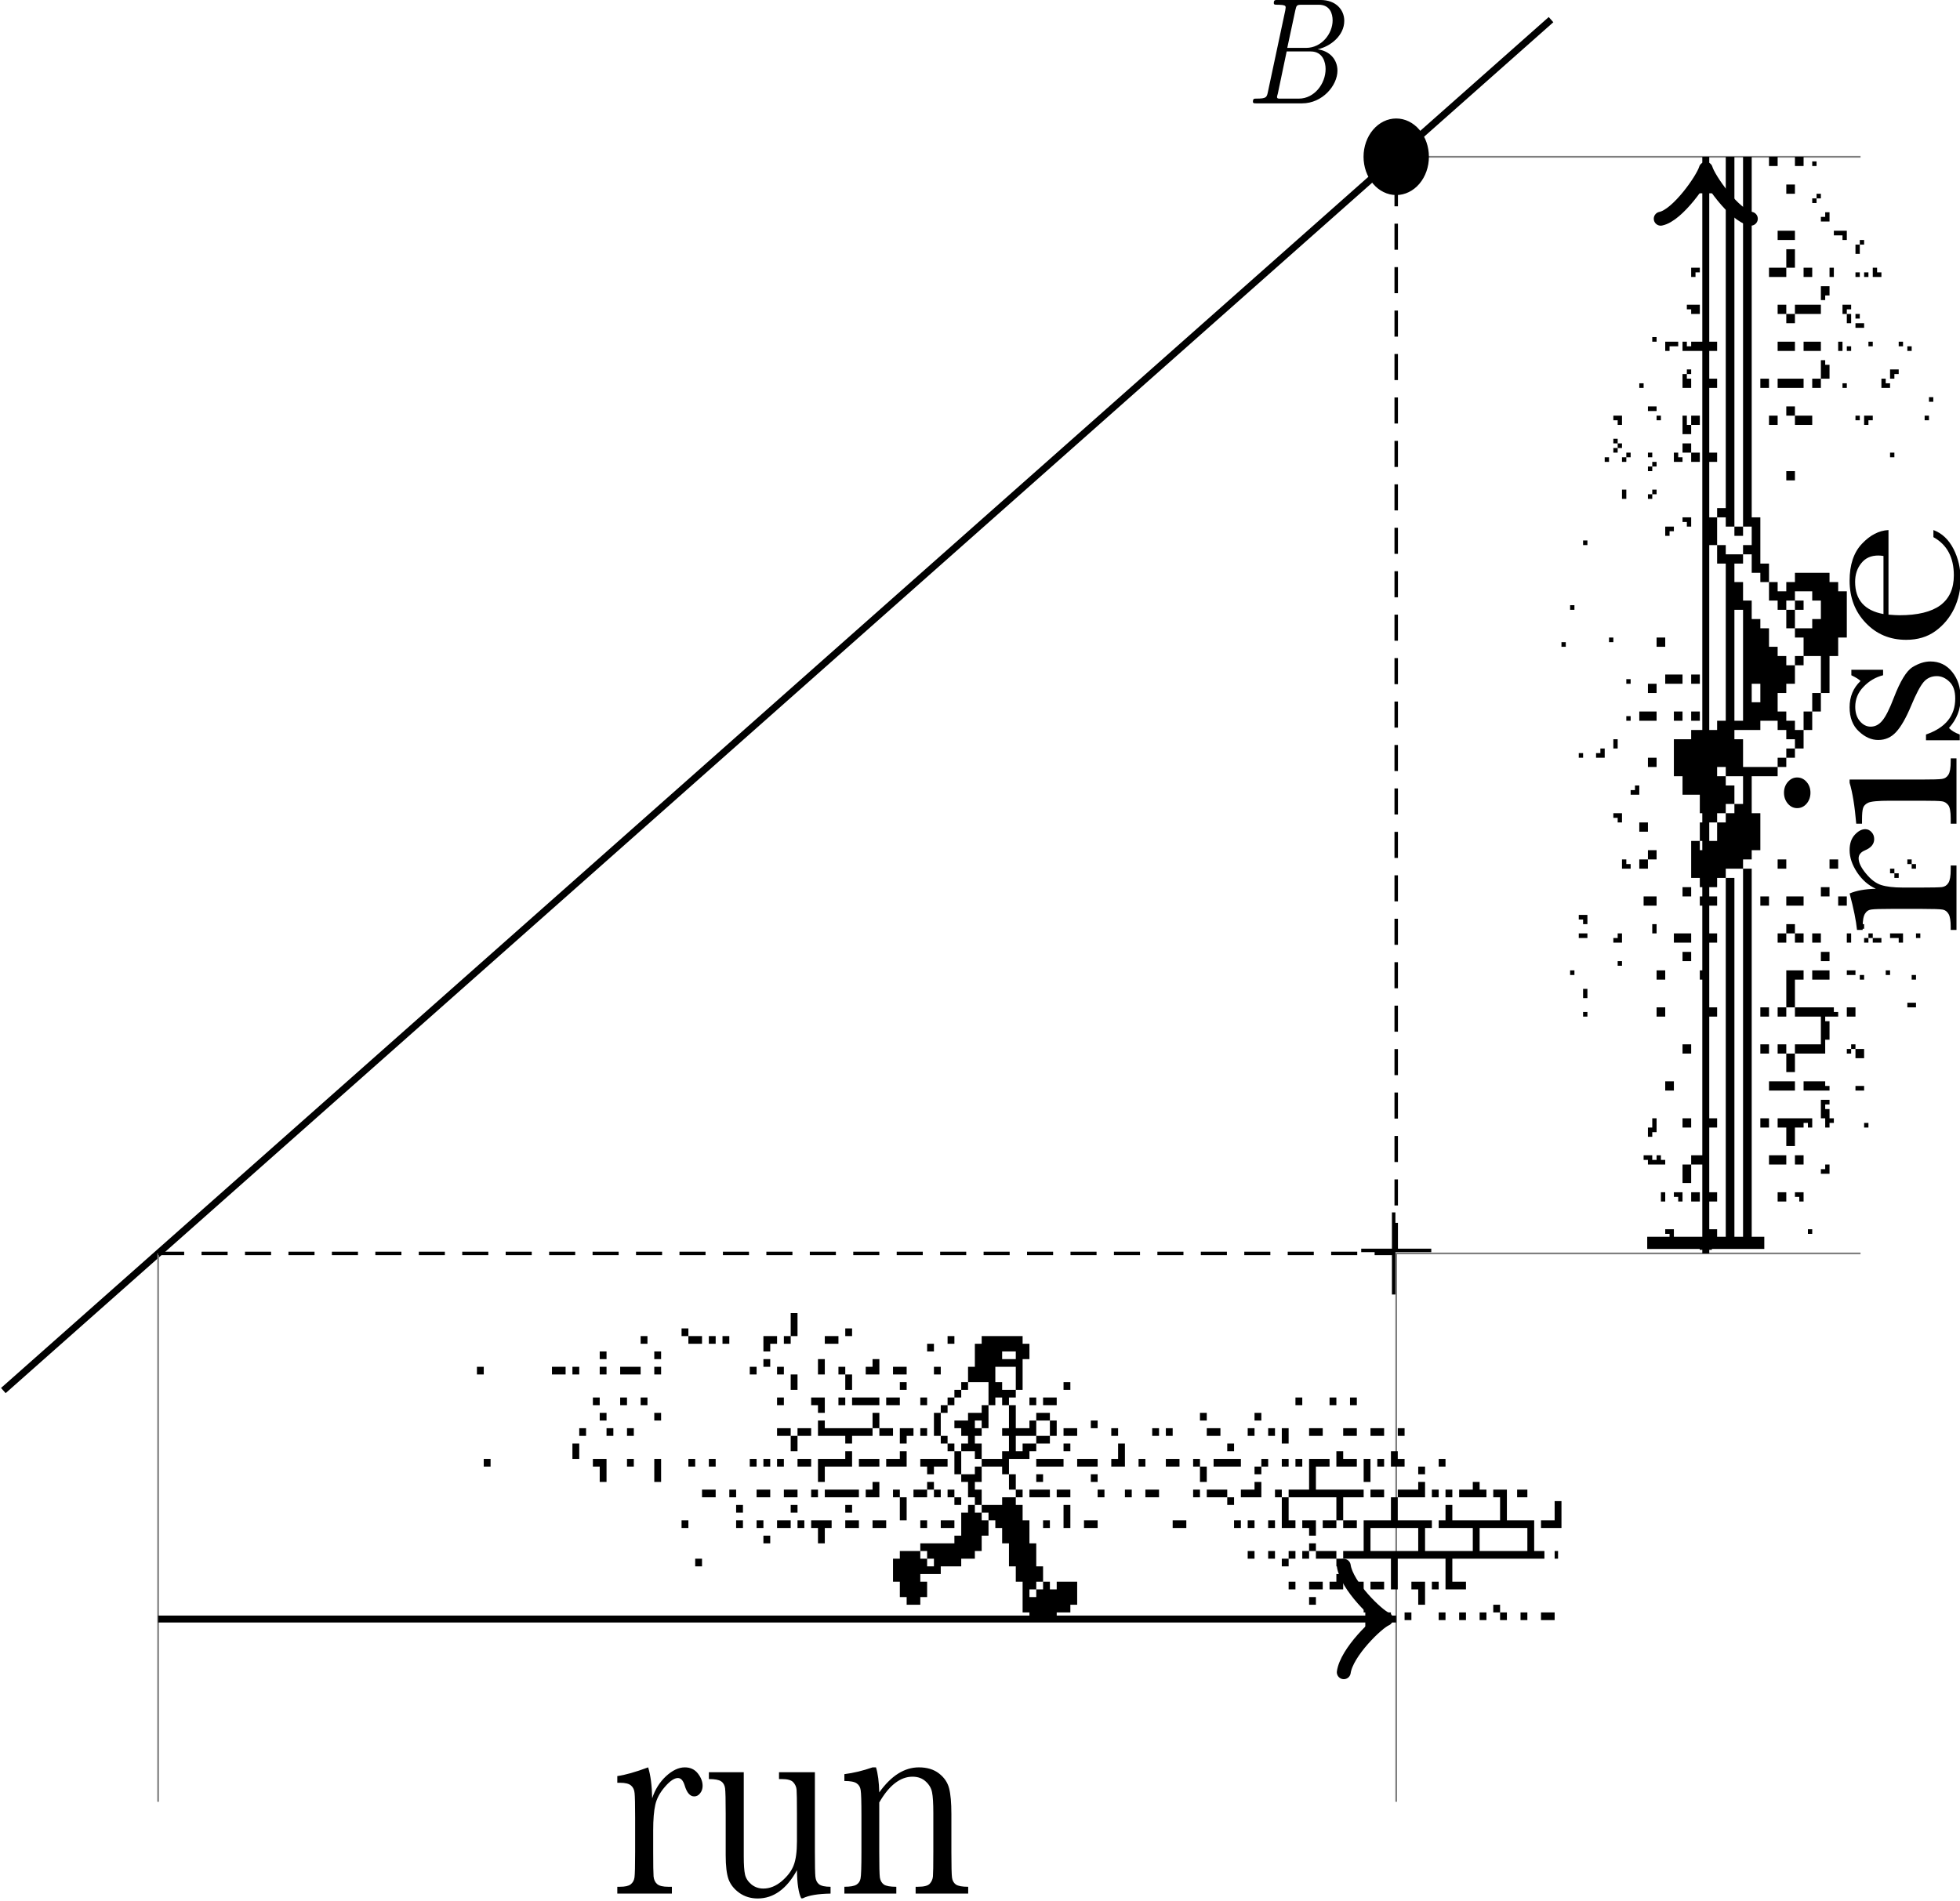 <svg width="300" height="291" viewBox="0 0 300 291" fill="none" xmlns="http://www.w3.org/2000/svg">
<path d="M0.511 212.862L237.402 3.006" stroke="black" stroke-width="1.063" stroke-miterlimit="10"/>
<path d="M24.201 191.87V275.815M213.706 275.815V191.87H284.777M213.706 24.001H284.777" stroke="#7F7F7F" stroke-width="0.266" stroke-miterlimit="10"/>
<path d="M218.445 24.001C218.446 22.517 217.947 21.093 217.06 20.044C216.172 18.994 214.967 18.403 213.711 18.402C212.455 18.401 211.25 18.99 210.361 20.039C209.472 21.087 208.972 22.51 208.971 23.994C208.971 25.477 209.469 26.901 210.357 27.951C211.244 29.001 212.449 29.591 213.705 29.592C214.962 29.593 216.167 29.004 217.055 27.956C217.944 26.907 218.444 25.485 218.445 24.001Z" fill="black" stroke="black" stroke-width="0.531" stroke-miterlimit="10"/>
<path d="M194.081 14.007C193.896 14.913 193.835 15.096 192.297 15.096C191.961 15.096 191.776 15.096 191.776 15.568C191.776 15.821 191.961 15.821 192.299 15.821H199.303C202.406 15.821 204.711 13.099 204.711 10.814C204.711 9.144 203.574 7.801 201.669 7.548C203.696 7.112 205.755 5.407 205.755 3.191C205.755 1.487 204.465 -0.002 202.131 -0.002H195.524C195.156 -0.002 194.972 -0.002 194.972 0.472C194.972 0.725 195.156 0.725 195.524 0.725C195.556 0.725 195.923 0.725 196.261 0.762C196.6 0.832 196.784 0.832 196.784 1.159C196.784 1.234 196.753 1.306 196.724 1.596L194.081 14.007ZM197.03 7.33L198.259 1.596C198.444 0.797 198.475 0.725 199.303 0.725H201.854C203.574 0.725 203.973 2.105 203.973 3.119C203.973 5.152 202.282 7.33 199.917 7.33H197.03ZM196.169 15.096H195.738C195.524 15.059 195.463 15.022 195.463 14.841C195.463 14.769 195.463 14.732 195.585 14.332L196.938 7.876H200.625C202.498 7.876 202.898 9.578 202.898 10.558C202.898 12.846 201.148 15.096 198.812 15.096H196.169Z" fill="black"/>
<path d="M24.201 191.87H213.12" stroke="black" stroke-width="0.531" stroke-miterlimit="10" stroke-dasharray="3.99 2.66"/>
<path d="M213.317 197.894V185.855" stroke="black" stroke-width="0.531" stroke-miterlimit="10" stroke-linecap="square"/>
<path d="M213.706 191.18V29.588" stroke="black" stroke-width="0.531" stroke-miterlimit="10" stroke-dasharray="3.99 2.66"/>
<path d="M208.614 191.408H218.807" stroke="black" stroke-width="0.531" stroke-miterlimit="10" stroke-linecap="square"/>
<path d="M24.201 247.836H213.706" stroke="black" stroke-width="1.063" stroke-miterlimit="10"/>
<path d="M208.975 247.836H210.849" stroke="black" stroke-width="2.657" stroke-miterlimit="10"/>
<path d="M205.68 239.687C206.112 242.745 210.851 247.328 212.143 247.834C210.851 248.342 206.111 252.922 205.68 255.981" stroke="black" stroke-width="2.125" stroke-miterlimit="10" stroke-linecap="round" stroke-linejoin="round"/>
<path d="M261.089 191.87V24.001" stroke="black" stroke-width="1.063" stroke-miterlimit="10"/>
<path d="M261.089 29.588V27.375" stroke="black" stroke-width="2.657" stroke-miterlimit="10"/>
<path d="M254.192 33.481C256.781 32.97 260.661 27.373 261.089 25.847C261.52 27.373 265.398 32.97 267.987 33.481" stroke="black" stroke-width="2.125" stroke-miterlimit="10" stroke-linecap="round" stroke-linejoin="round"/>
<path d="M261.089 189.447V191.317" stroke="black" stroke-width="1.86" stroke-miterlimit="10"/>
<path d="M253.055 190.253H269.116" stroke="black" stroke-width="1.86" stroke-miterlimit="10" stroke-linecap="square"/>
<path d="M99.824 275.281C100.259 273.937 100.963 272.811 101.935 271.904C102.921 270.996 103.881 270.543 104.816 270.543C105.66 270.543 106.325 270.853 106.812 271.472C107.299 272.091 107.543 272.726 107.543 273.376C107.543 273.816 107.415 274.195 107.158 274.512C106.915 274.829 106.615 274.988 106.255 274.988C105.616 274.988 105.129 274.428 104.796 273.309C104.566 272.553 104.22 272.176 103.76 272.176C103.21 272.176 102.55 272.621 101.782 273.513C101.014 274.39 100.521 275.305 100.303 276.258C100.086 277.211 99.977 278.519 99.977 280.183V283.493C99.977 285.475 99.997 286.722 100.036 287.234C100.086 287.748 100.271 288.142 100.591 288.414C100.912 288.687 101.482 288.823 102.301 288.823H102.838V289.866H94.485V288.821H94.888C95.656 288.821 96.201 288.701 96.52 288.461C96.853 288.204 97.052 287.847 97.116 287.392C97.18 286.94 97.213 285.64 97.213 283.491V278.253C97.213 276.258 97.186 275.01 97.134 274.512C97.096 273.998 96.917 273.605 96.597 273.332C96.277 273.044 95.708 272.9 94.888 272.9H94.485V271.878C95.689 271.713 97.263 271.267 99.208 270.543C99.579 271.737 99.784 273.316 99.824 275.281ZM124.728 271.291V283.47C124.728 285.496 124.754 286.766 124.805 287.278C124.856 287.794 125.042 288.18 125.362 288.437C125.695 288.694 126.283 288.823 127.127 288.823V289.866C125.182 289.897 123.761 290.139 122.864 290.593H122.634C122.225 289.76 122.008 288.323 121.982 286.282C121.202 287.719 120.306 288.8 119.294 289.527C118.295 290.251 117.187 290.613 115.971 290.613C114.922 290.613 113.995 290.334 113.188 289.775C112.381 289.201 111.824 288.505 111.517 287.69C111.222 286.872 111.075 285.64 111.075 283.992V277.663C111.075 275.516 111.043 274.208 110.98 273.739C110.915 273.255 110.71 272.901 110.365 272.675C110.032 272.447 109.411 272.333 108.503 272.333V271.291H113.841V284.173C113.841 285.443 113.905 286.365 114.032 286.939C114.16 287.514 114.487 288.021 115.011 288.461C115.536 288.883 116.144 289.095 116.836 289.095C117.822 289.095 118.763 288.717 119.659 287.961C120.555 287.19 121.162 286.381 121.482 285.534C121.815 284.672 121.982 283.447 121.982 281.86V277.663C121.982 275.638 121.963 274.406 121.925 273.966C121.885 273.528 121.719 273.15 121.425 272.833C121.143 272.5 120.548 272.333 119.64 272.333H119.237V271.291H124.728ZM133.561 270.543H134.08C134.374 271.48 134.54 272.757 134.58 274.375C135.501 273.09 136.467 272.13 137.478 271.495C138.49 270.86 139.546 270.543 140.645 270.543C141.9 270.543 142.924 270.853 143.719 271.472C144.525 272.091 145.043 272.854 145.274 273.762C145.505 274.655 145.62 275.963 145.62 277.687V283.493C145.62 285.64 145.652 286.949 145.716 287.418C145.779 287.885 145.977 288.24 146.31 288.481C146.656 288.709 147.284 288.823 148.192 288.823V289.866H140.148V288.821H140.512C141.433 288.821 142.035 288.663 142.317 288.347C142.599 288.029 142.759 287.659 142.797 287.234C142.836 286.812 142.856 285.564 142.856 283.493V277.506C142.856 276.038 142.791 274.994 142.663 274.375C142.547 273.74 142.221 273.18 141.684 272.696C141.159 272.213 140.487 271.971 139.666 271.971C138.733 271.971 137.837 272.304 136.978 272.97C136.134 273.62 135.335 274.603 134.58 275.919V283.491C134.58 285.64 134.611 286.948 134.674 287.415C134.751 287.885 134.956 288.241 135.289 288.484C135.635 288.71 136.269 288.823 137.191 288.823V289.866H129.241V288.821C130.125 288.821 130.739 288.715 131.083 288.505C131.43 288.293 131.641 287.975 131.717 287.552C131.807 287.114 131.852 285.761 131.852 283.493V277.958C131.852 275.797 131.814 274.489 131.736 274.033C131.672 273.566 131.468 273.218 131.123 272.991C130.79 272.749 130.163 272.628 129.241 272.628V271.583C130.649 271.404 132.089 271.057 133.561 270.543Z" fill="black"/>
<path d="M287.115 136.045C285.976 135.531 285.022 134.7 284.254 133.551C283.486 132.386 283.102 131.252 283.102 130.148C283.102 129.151 283.364 128.365 283.888 127.791C284.413 127.217 284.95 126.929 285.501 126.929C285.873 126.929 286.194 127.08 286.464 127.382C286.732 127.669 286.865 128.024 286.865 128.448C286.865 129.204 286.392 129.778 285.446 130.172C284.805 130.444 284.484 130.852 284.484 131.395C284.484 132.046 284.862 132.825 285.617 133.732C286.36 134.639 287.135 135.221 287.941 135.478C288.747 135.735 289.855 135.864 291.264 135.864H294.066C295.744 135.864 296.8 135.841 297.235 135.794C297.671 135.735 298.003 135.517 298.232 135.139C298.463 134.761 298.578 134.088 298.578 133.119V132.485H299.463V142.35H298.578V141.874C298.578 140.967 298.476 140.325 298.272 139.947C298.054 139.553 297.753 139.319 297.369 139.243C296.985 139.167 295.884 139.129 294.066 139.129H289.632C287.942 139.129 286.887 139.16 286.466 139.222C286.03 139.267 285.696 139.478 285.465 139.856C285.223 140.234 285.102 140.907 285.102 141.877V142.35H284.236C284.096 140.929 283.719 139.07 283.104 136.772C284.116 136.334 285.452 136.091 287.115 136.045ZM275.076 123.708C274.525 123.708 274.051 123.481 273.654 123.028C273.258 122.559 273.06 121.999 273.06 121.349C273.06 120.698 273.258 120.146 273.654 119.693C274.051 119.239 274.525 119.012 275.076 119.012C275.639 119.012 276.12 119.239 276.517 119.693C276.913 120.146 277.111 120.698 277.111 121.349C277.111 121.999 276.913 122.559 276.517 123.028C276.12 123.481 275.639 123.708 275.076 123.708ZM283.102 119.33H294.066C295.744 119.33 296.8 119.3 297.235 119.24C297.671 119.179 298.003 118.96 298.232 118.582C298.463 118.205 298.578 117.531 298.578 116.562V116.088H299.463V126.089H298.578V125.318C298.578 124.245 298.451 123.549 298.195 123.232C297.926 122.899 297.612 122.71 297.253 122.665C296.882 122.603 295.82 122.572 294.068 122.572H289.303C287.46 122.572 286.334 122.679 285.925 122.891C285.515 123.087 285.259 123.36 285.159 123.708C285.055 124.041 285.003 124.631 285.003 125.478V126.089H284.118C283.889 123.398 283.55 121.311 283.102 119.83V119.33ZM299.961 113.32H294.795V112.437C297.779 111.408 299.27 109.57 299.27 106.924C299.27 105.775 298.976 104.921 298.386 104.362C297.797 103.788 297.151 103.5 296.447 103.5C295.628 103.5 294.956 103.802 294.432 104.406C293.907 105.026 293.273 106.228 292.53 108.013C291.749 109.888 290.981 111.233 290.226 112.049C289.484 112.867 288.569 113.276 287.481 113.276C286.444 113.276 285.458 112.837 284.523 111.959C283.576 111.083 283.102 109.85 283.102 108.262C283.102 106.645 283.659 105.307 284.773 104.248C284.58 104.021 284.113 103.727 283.371 103.366V102.525H288.228V103.363C287.064 103.665 286.066 104.255 285.233 105.133C284.389 105.994 283.967 107.014 283.967 108.194C283.967 109.101 284.203 109.835 284.675 110.394C285.149 110.954 285.7 111.234 286.327 111.234C287.019 111.234 287.614 110.925 288.114 110.305C288.625 109.7 289.208 108.543 289.862 106.833C290.848 104.263 291.807 102.691 292.741 102.116C293.688 101.542 294.597 101.255 295.468 101.255C296.838 101.255 297.952 101.791 298.81 102.864C299.668 103.923 300.096 105.262 300.096 106.88C300.096 108.587 299.501 110.107 298.311 111.439C298.694 111.846 299.244 112.179 299.963 112.437L299.961 113.32ZM289.054 81.138V94.088C289.81 94.148 290.374 94.178 290.745 94.178C293.511 94.178 295.591 93.672 296.986 92.659C298.367 91.631 299.058 90.104 299.058 88.077C299.058 85.326 298.015 83.375 295.93 82.225V81.138C297.235 81.621 298.259 82.581 299.001 84.017C299.731 85.454 300.096 87.02 300.096 88.713C300.096 90.285 299.763 91.774 299.097 93.18C298.418 94.571 297.465 95.713 296.237 96.605C295.007 97.497 293.515 97.943 291.761 97.943C289.279 97.943 287.218 97.081 285.579 95.358C283.928 93.635 283.102 91.48 283.102 88.895C283.102 86.459 283.729 84.576 284.984 83.246C286.238 81.915 287.595 81.212 289.054 81.138ZM288.287 85.107C287.992 85.06 287.73 85.037 287.5 85.037C286.373 85.037 285.502 85.43 284.887 86.217C284.261 86.988 283.947 87.94 283.947 89.073C283.947 91.826 285.394 93.468 288.287 93.997V85.107Z" fill="black"/>
<path d="M264.147 24H265.471V80.61H266.794V24H268.118V79.195H269.441V86.271H270.765V89.102H272.088V90.517H273.412V89.102H274.735V87.686H280.029V89.102H281.353V90.517H282.676V97.593H281.353V100.424H280.029V106.085H278.706V108.915H277.382V111.746H276.059V114.576H274.735V115.992H273.412V117.407H272.088V118.822H268.118V124.483H269.441V130.144H268.118V131.559H266.794V132.975H268.118V191H266.794V132.975H264.147V134.39H265.471V191H264.147V134.39H262.824V135.805H260.176V134.39H258.853V128.729H260.176V125.898H261.5V124.483H260.176V121.653H257.529V118.822H256.206V113.161H258.853V111.746H262.824V110.331H264.147V86.271H262.824V83.441H261.5V79.195H262.824V77.78H264.147V24ZM270.765 24H272.088V25.415H270.765V24ZM274.735 24H276.059V25.415H274.735V24ZM277.382 24.708H278.044V25.415H277.382V24.708ZM273.412 28.246H274.735V29.661H273.412V28.246ZM278.044 29.661H278.706V30.369H278.044V31.076H277.382V30.369H278.044V29.661ZM279.368 32.492H280.029V33.907H278.706V33.199H279.368V32.492ZM272.088 35.322H274.735V36.737H272.088V35.322ZM280.691 35.322H282.676V36.737H282.015V36.03H280.691V35.322ZM284.662 36.737H285.324V37.445H284.662V38.86H284V37.445H284.662V36.737ZM273.412 38.153H274.735V40.983H273.412V42.398H270.765V40.983H273.412V38.153ZM258.853 40.983H260.176V41.691H259.515V42.398H258.853V40.983ZM276.059 40.983H277.382V42.398H276.059V40.983ZM280.029 40.983H280.691V42.398H280.029V40.983ZM286.647 40.983H287.309V41.691H287.971V42.398H286.647V40.983ZM284 41.691H284.662V42.398H284V41.691ZM285.324 41.691H285.985V42.398H285.324V41.691ZM278.706 43.814H280.029V45.229H279.368V45.936H278.706V43.814ZM258.191 46.644H260.176V48.059H258.853V47.352H258.191V46.644ZM272.088 46.644H273.412V48.059H274.735V46.644H278.706V48.059H274.735V49.475H273.412V48.059H272.088V46.644ZM282.015 46.644H283.338V47.352H282.676V48.059H283.338V49.475H282.676V48.059H282.015V46.644ZM284 48.059H284.662V48.767H284V48.059ZM284 49.475H285.324V50.182H284V49.475ZM252.897 51.597H253.559V52.305H252.897V51.597ZM254.882 52.305H256.868V53.013H255.544V53.72H254.882V52.305ZM257.529 52.305H258.191V53.013H258.853V52.305H262.824V53.72H257.529V52.305ZM272.088 52.305H274.735V53.72H272.088V52.305ZM276.059 52.305H278.706V53.72H276.059V52.305ZM281.353 52.305H282.015V53.72H281.353V52.305ZM285.985 52.305H286.647V53.013H285.985V52.305ZM290.618 52.305H291.279V53.013H290.618V52.305ZM305.838 52.305H306.5V53.013H305.838V52.305ZM282.676 53.013H283.338V53.72H282.676V53.013ZM291.941 53.013H292.603V53.72H291.941V53.013ZM278.706 55.136H279.368V55.843H280.029V57.966H278.706V59.381H277.382V57.966H278.706V55.136ZM258.191 56.551H258.853V57.258H258.191V57.966H258.853V59.381H257.529V57.258H258.191V56.551ZM289.294 56.551H290.618V57.258H289.956V57.966H289.294V56.551ZM261.5 57.966H262.824V59.381H261.5V57.966ZM269.441 57.966H270.765V59.381H269.441V57.966ZM272.088 57.966H276.059V59.381H272.088V57.966ZM287.971 57.966H288.632V58.674H289.294V59.381H287.971V57.966ZM250.912 58.674H251.574V59.381H250.912V58.674ZM282.015 58.674H282.676V59.381H282.015V58.674ZM295.25 60.797H295.912V61.504H295.25V60.797ZM252.235 62.212H253.559V62.919H252.235V62.212ZM273.412 62.212H274.735V63.627H277.382V65.042H274.735V63.627H273.412V62.212ZM246.941 63.627H248.265V65.042H247.603V64.335H246.941V63.627ZM253.559 63.627H254.221V64.335H253.559V63.627ZM257.529 63.627H258.191V65.042H258.853V63.627H260.176V65.042H258.853V66.458H257.529V63.627ZM270.765 63.627H272.088V65.042H270.765V63.627ZM284 63.627H284.662V64.335H284V63.627ZM285.324 63.627H286.647V64.335H285.985V65.042H285.324V63.627ZM294.588 63.627H295.25V64.335H294.588V63.627ZM246.941 67.165H247.603V67.873H248.265V68.581H247.603V69.288H246.941V68.581H247.603V67.873H246.941V67.165ZM257.529 67.873H258.853V69.288H260.176V70.703H258.853V69.288H257.529V67.873ZM248.926 69.288H249.588V69.996H248.926V70.703H248.265V69.996H248.926V69.288ZM252.235 69.288H252.897V69.996H252.235V69.288ZM256.206 69.288H256.868V69.996H257.529V70.703H256.206V69.288ZM261.5 69.288H262.824V70.703H261.5V69.288ZM289.294 69.288H289.956V69.996H289.294V69.288ZM245.618 69.996H246.279V70.703H245.618V69.996ZM252.897 70.703H253.559V71.411H252.897V72.119H252.235V71.411H252.897V70.703ZM273.412 72.119H274.735V73.534H273.412V72.119ZM248.265 74.949H248.926V76.364H248.265V74.949ZM252.897 74.949H253.559V75.657H252.897V76.364H252.235V75.657H252.897V74.949ZM257.529 79.195H258.853V80.61H258.191V79.903H257.529V79.195ZM264.147 79.195H262.824V83.441H264.147V84.856H266.794V83.441H268.118V80.61H266.794V82.025H265.471V80.61H264.147V79.195ZM254.882 80.61H256.206V81.318H255.544V82.025H254.882V80.61ZM242.309 82.733H242.971V83.441H242.309V82.733ZM268.118 84.856H266.794V86.271H265.471V89.102H266.794V91.932H268.118V94.763H269.441V96.178H270.765V99.008H272.088V100.424H273.412V101.839H274.735V100.424H276.059V97.593H274.735V96.178H273.412V93.347H272.088V91.932H270.765V89.102H269.441V87.686H268.118V84.856ZM277.382 90.517H274.735V91.932H276.059V93.347H274.735V96.178H277.382V94.763H278.706V91.932H277.382V90.517ZM274.735 91.932H273.412V93.347H274.735V91.932ZM240.324 92.64H240.985V93.347H240.324V92.64ZM266.794 93.347H265.471V110.331H266.794V93.347ZM246.279 97.593H246.941V98.301H246.279V97.593ZM253.559 97.593H254.882V99.008H253.559V97.593ZM239 98.301H239.662V99.008H239V98.301ZM278.706 100.424H276.059V101.839H274.735V104.669H273.412V106.085H272.088V108.915H273.412V110.331H274.735V111.746H276.059V108.915H277.382V106.085H278.706V100.424ZM254.882 103.254H257.529V104.669H254.882V103.254ZM258.853 103.254H260.176V104.669H258.853V103.254ZM248.926 103.962H249.588V104.669H248.926V103.962ZM252.235 104.669H253.559V106.085H252.235V104.669ZM269.441 104.669H268.118V107.5H269.441V104.669ZM250.912 108.915H253.559V110.331H250.912V108.915ZM256.206 108.915H257.529V110.331H256.206V108.915ZM258.853 108.915H260.176V110.331H258.853V108.915ZM248.926 109.623H249.588V110.331H248.926V109.623ZM272.088 110.331H269.441V111.746H265.471V113.161H266.794V117.407H272.088V115.992H273.412V114.576H274.735V113.161H273.412V111.746H272.088V110.331ZM246.941 113.161H247.603V114.576H246.941V113.161ZM244.956 114.576H245.618V115.992H244.294V115.284H244.956V114.576ZM241.647 115.284H242.309V115.992H241.647V115.284ZM252.235 115.992H253.559V117.407H252.235V115.992ZM264.147 117.407H262.824V118.822H264.147V117.407ZM266.794 118.822H264.147V120.237H265.471V123.068H266.794V118.822ZM250.25 120.237H250.912V121.653H249.588V120.945H250.25V120.237ZM265.471 123.068H264.147V124.483H265.471V123.068ZM246.941 124.483H248.265V125.898H247.603V125.191H246.941V124.483ZM264.147 124.483H262.824V125.898H264.147V124.483ZM250.912 125.898H252.235V127.314H250.912V125.898ZM262.824 125.898H261.5V128.729H262.824V125.898ZM261.5 128.729H260.176V130.144H261.5V128.729ZM252.235 130.144H253.559V131.559H252.235V132.975H250.912V131.559H252.235V130.144ZM248.265 131.559H248.926V132.267H249.588V132.975H248.265V131.559ZM272.088 131.559H273.412V132.975H272.088V131.559ZM280.029 131.559H281.353V132.975H280.029V131.559ZM291.941 131.559H292.603V132.267H293.265V132.975H292.603V132.267H291.941V131.559ZM289.294 132.975H289.956V133.682H290.618V134.39H289.956V133.682H289.294V132.975ZM257.529 135.805H258.853V137.22H257.529V135.805ZM278.706 135.805H280.029V137.22H278.706V135.805ZM251.574 137.22H253.559V138.636H251.574V137.22ZM260.176 137.22H262.824V138.636H260.176V137.22ZM269.441 137.22H270.765V138.636H269.441V137.22ZM273.412 137.22H276.059V138.636H273.412V137.22ZM281.353 137.22H282.676V138.636H281.353V137.22ZM284 137.22H285.324V138.636H284V137.22ZM286.647 137.22H287.971V138.636H286.647V137.22ZM289.294 137.22H290.618V138.636H289.956V137.928H289.294V137.22ZM241.647 140.051H242.971V141.466H242.309V140.758H241.647V140.051ZM252.897 141.466H253.559V142.881H252.897V141.466ZM273.412 141.466H274.735V142.881H276.059V144.297H274.735V142.881H273.412V144.297H272.088V142.881H273.412V141.466ZM284.662 141.466H285.324V142.174H284.662V141.466ZM241.647 142.881H242.971V143.589H241.647V142.881ZM247.603 142.881H248.265V144.297H246.941V143.589H247.603V142.881ZM256.206 142.881H258.853V144.297H256.206V142.881ZM261.5 142.881H262.824V144.297H261.5V142.881ZM277.382 142.881H278.706V144.297H277.382V142.881ZM282.676 142.881H283.338V144.297H282.676V142.881ZM285.985 142.881H286.647V143.589H287.971V144.297H286.647V143.589H285.985V144.297H285.324V143.589H285.985V142.881ZM289.294 142.881H291.279V144.297H290.618V143.589H289.294V142.881ZM293.265 142.881H293.926V143.589H293.265V142.881ZM257.529 145.712H258.853V147.127H257.529V145.712ZM278.706 145.712H280.029V147.127H278.706V145.712ZM247.603 147.127H248.265V147.835H247.603V147.127ZM240.324 148.542H240.985V149.25H240.324V148.542ZM253.559 148.542H254.882V149.958H253.559V148.542ZM260.176 148.542H261.5V149.958H260.176V148.542ZM273.412 148.542H276.059V149.958H274.735V154.203H280.691V154.911H281.353V155.619H279.368V156.326H280.029V159.157H279.368V161.28H274.735V164.11H273.412V161.28H272.088V159.864H273.412V161.28H274.735V159.864H278.706V155.619H274.735V154.203H273.412V155.619H272.088V154.203H273.412V148.542ZM277.382 148.542H280.029V149.958H277.382V148.542ZM282.676 148.542H284V149.25H282.676V148.542ZM288.632 148.542H289.294V149.25H288.632V148.542ZM284.662 149.25H285.324V149.958H284.662V149.25ZM292.603 149.25H293.265V149.958H292.603V149.25ZM242.309 151.373H242.971V152.788H242.309V151.373ZM291.941 153.496H293.265V154.203H291.941V153.496ZM253.559 154.203H254.882V155.619H253.559V154.203ZM261.5 154.203H262.824V155.619H261.5V154.203ZM269.441 154.203H270.765V155.619H269.441V154.203ZM282.676 154.203H284V155.619H282.676V154.203ZM242.309 154.911H242.971V155.619H242.309V154.911ZM257.529 159.864H258.853V161.28H257.529V159.864ZM269.441 159.864H270.765V161.28H269.441V159.864ZM283.338 159.864H284V160.572H285.324V161.987H284V160.572H283.338V161.28H282.676V160.572H283.338V159.864ZM254.882 165.525H256.206V166.941H254.882V165.525ZM270.765 165.525H274.735V166.941H270.765V165.525ZM276.059 165.525H279.368V166.233H280.029V166.941H276.059V165.525ZM284 166.233H285.324V166.941H284V166.233ZM278.706 168.356H280.029V169.064H279.368V169.771H280.029V171.186H280.691V171.894H280.029V172.602H279.368V171.186H278.706V168.356ZM252.897 171.186H253.559V173.309H252.897V174.017H252.235V172.602H252.897V171.186ZM257.529 171.186H258.853V172.602H257.529V171.186ZM261.5 171.186H262.824V172.602H261.5V171.186ZM269.441 171.186H270.765V172.602H269.441V171.186ZM272.088 171.186H277.382V172.602H276.721V171.894H276.059V172.602H274.735V175.432H273.412V172.602H272.088V171.186ZM285.324 171.894H285.985V172.602H285.324V171.894ZM251.574 176.847H252.897V177.555H253.559V176.847H254.221V177.555H254.882V178.263H252.235V177.555H251.574V176.847ZM258.853 176.847H261.5V178.263H258.853V181.093H257.529V178.263H258.853V176.847ZM270.765 176.847H273.412V178.263H270.765V176.847ZM274.735 176.847H276.059V178.263H274.735V176.847ZM279.368 178.263H280.029V179.678H278.706V178.97H279.368V178.263ZM254.221 182.508H254.882V183.924H254.221V182.508ZM256.206 182.508H257.529V183.924H256.868V183.216H256.206V182.508ZM258.853 182.508H260.176V183.924H258.853V182.508ZM261.5 182.508H262.824V183.924H261.5V182.508ZM272.088 182.508H273.412V183.924H272.088V182.508ZM274.735 182.508H276.059V183.924H275.397V183.216H274.735V182.508ZM254.882 188.169H256.206V189.585H255.544V188.877H254.882V188.169ZM261.5 188.169H262.824V189.585H261.5V188.169ZM276.721 188.169H277.382V188.877H276.721V188.169Z" fill="black"/>
<path d="M121.025 201H122.069V204.525H121.025V205.7H119.981V204.525H121.025V201ZM104.321 203.35H105.365V204.525H107.453V205.7H105.365V204.525H104.321V203.35ZM129.377 203.35H130.421V204.525H129.377V203.35ZM98.057 204.525H99.101V205.7H98.057V204.525ZM108.497 204.525H109.541V205.7H108.497V204.525ZM110.585 204.525H111.629V205.7H110.585V204.525ZM116.849 204.525H118.937V205.7H117.893V206.875H116.849V204.525ZM126.245 204.525H128.333V205.7H126.245V204.525ZM145.038 204.525H146.082V205.7H145.038V204.525ZM150.258 204.525H156.522V205.7H157.566V208.05H156.522V212.75H155.478V213.925H154.434V215.1H155.478V218.625H157.566V217.45H158.61V216.275H160.698V217.45H161.742V219.8H160.698V220.975H158.61V222.15H157.566V223.325H154.434V225.675H155.478V228.025H156.522V229.2H155.478V230.375H156.522V232.725H157.566V236.25H158.61V239.775H159.654V242.125H160.698V243.3H161.742V242.125H164.874V245.65H163.83V246.825H161.742V248H157.566V246.825H156.522V242.125H155.478V239.775H154.434V236.25H153.39V233.9H152.346V232.725H151.302V235.075H150.258V237.425H149.214V238.6H147.126V239.775H143.994V240.95H140.862V242.125H141.906V244.475H140.862V245.65H138.774V244.475H137.73V242.125H136.686V238.6H137.73V237.425H140.862V236.25H146.082V235.075H147.126V231.55H148.17V230.375H149.214V229.2H148.17V226.85H147.126V225.675H146.082V222.15H145.038V220.975H143.994V219.8H142.95V216.275H143.994V215.1H145.038V213.925H146.082V212.75H147.126V211.575H148.17V209.225H149.214V205.7H150.258V204.525ZM141.906 205.7H142.95V206.875H141.906V205.7ZM91.793 206.875H92.837V208.05H91.793V206.875ZM100.145 206.875H101.189V208.05H100.145V206.875ZM155.478 206.875H153.39V208.05H155.478V206.875ZM116.849 208.05H117.893V209.225H116.849V208.05ZM125.201 208.05H126.245V210.4H125.201V208.05ZM133.553 208.05H134.597V210.4H132.509V209.225H133.553V208.05ZM73 209.225H74.044V210.4H73V209.225ZM84.484 209.225H86.572V210.4H84.484V209.225ZM87.616 209.225H88.66V210.4H87.616V209.225ZM91.793 209.225H92.837V210.4H91.793V209.225ZM94.924 209.225H98.057V210.4H94.924V209.225ZM100.145 209.225H101.189V210.4H100.145V209.225ZM114.761 209.225H115.805V210.4H114.761V209.225ZM118.937 209.225H119.981V210.4H118.937V209.225ZM128.333 209.225H129.377V210.4H130.421V212.75H129.377V210.4H128.333V209.225ZM136.686 209.225H138.774V210.4H136.686V209.225ZM142.95 209.225H143.994V210.4H142.95V209.225ZM155.478 209.225H152.346V211.575H153.39V212.75H155.478V209.225ZM121.025 210.4H122.069V212.75H121.025V210.4ZM137.73 211.575H138.774V212.75H137.73V211.575ZM151.302 211.575H148.17V212.75H147.126V213.925H146.082V215.1H145.038V216.275H143.994V219.8H145.038V220.975H146.082V222.15H147.126V220.975H148.17V219.8H147.126V218.625H146.082V217.45H148.17V216.275H150.258V215.1H151.302V211.575ZM162.786 211.575H163.83V212.75H162.786V211.575ZM90.748 213.925H91.793V215.1H90.748V213.925ZM94.924 213.925H95.969V215.1H94.924V213.925ZM98.057 213.925H99.101V215.1H98.057V213.925ZM118.937 213.925H119.981V215.1H118.937V213.925ZM124.157 213.925H126.245V216.275H125.201V215.1H124.157V213.925ZM128.333 213.925H129.377V215.1H128.333V213.925ZM130.421 213.925H134.597V215.1H130.421V213.925ZM135.642 213.925H137.73V215.1H135.642V213.925ZM140.862 213.925H141.906V215.1H140.862V213.925ZM153.39 213.925H152.346V215.1H151.302V218.625H150.258V219.8H149.214V220.975H150.258V223.325H153.39V222.15H154.434V219.8H153.39V218.625H154.434V215.1H153.39V213.925ZM157.566 213.925H158.61V215.1H157.566V213.925ZM159.654 213.925H161.742V215.1H159.654V213.925ZM198.283 213.925H199.327V215.1H198.283V213.925ZM203.503 213.925H204.547V215.1H203.503V213.925ZM206.635 213.925H207.679V215.1H206.635V213.925ZM91.793 216.275H92.837V217.45H91.793V216.275ZM100.145 216.275H101.189V217.45H100.145V216.275ZM133.553 216.275H134.597V218.625H136.686V219.8H134.597V218.625H133.553V219.8H130.421V220.975H129.377V219.8H125.201V217.45H126.245V218.625H133.553V216.275ZM183.667 216.275H184.711V217.45H183.667V216.275ZM192.019 216.275H193.063V217.45H192.019V216.275ZM150.258 217.45H149.214V218.625H150.258V217.45ZM160.698 217.45H158.61V219.8H160.698V217.45ZM166.962 217.45H168.006V218.625H166.962V217.45ZM88.66 218.625H89.704V219.8H88.66V218.625ZM92.837 218.625H93.88V219.8H92.837V218.625ZM95.969 218.625H97.013V219.8H95.969V218.625ZM118.937 218.625H121.025V219.8H122.069V218.625H124.157V219.8H122.069V222.15H121.025V219.8H118.937V218.625ZM137.73 218.625H139.818V219.8H138.774V220.975H137.73V218.625ZM140.862 218.625H141.906V219.8H140.862V218.625ZM162.786 218.625H164.874V219.8H162.786V218.625ZM170.094 218.625H171.138V219.8H170.094V218.625ZM176.358 218.625H177.403V219.8H176.358V218.625ZM178.447 218.625H179.491V219.8H178.447V218.625ZM184.711 218.625H186.799V219.8H184.711V218.625ZM190.975 218.625H192.019V219.8H190.975V218.625ZM194.107 218.625H195.151V219.8H194.107V218.625ZM196.195 218.625H197.239V220.975H196.195V218.625ZM200.371 218.625H202.459V219.8H200.371V218.625ZM205.591 218.625H207.679V219.8H205.591V218.625ZM209.767 218.625H211.855V219.8H209.767V218.625ZM213.943 218.625H214.987V219.8H213.943V218.625ZM158.61 219.8H155.478V222.15H156.522V220.975H158.61V219.8ZM87.616 220.975H88.66V223.325H87.616V220.975ZM162.786 220.975H163.83V222.15H162.786V220.975ZM171.138 220.975H172.182V224.5H170.094V223.325H171.138V220.975ZM187.843 220.975H188.887V222.15H187.843V220.975ZM129.377 222.15H130.421V224.5H126.245V226.85H125.201V223.325H129.377V222.15ZM137.73 222.15H138.774V224.5H135.642V223.325H137.73V222.15ZM149.214 222.15H147.126V225.675H149.214V224.5H150.258V223.325H149.214V222.15ZM204.547 222.15H205.591V223.325H207.679V224.5H204.547V222.15ZM212.899 222.15H213.943V223.325H214.987V224.5H212.899V222.15ZM74.044 223.325H75.088V224.5H74.044V223.325ZM90.748 223.325H92.837V226.85H91.793V224.5H90.748V223.325ZM95.969 223.325H97.013V224.5H95.969V223.325ZM100.145 223.325H101.189V226.85H100.145V223.325ZM105.365 223.325H106.409V224.5H105.365V223.325ZM108.497 223.325H109.541V224.5H108.497V223.325ZM114.761 223.325H115.805V224.5H114.761V223.325ZM116.849 223.325H117.893V224.5H116.849V223.325ZM118.937 223.325H119.981V224.5H118.937V223.325ZM122.069 223.325H124.157V224.5H122.069V223.325ZM131.465 223.325H134.597V224.5H131.465V223.325ZM140.862 223.325H145.038V224.5H142.95V225.675H141.906V224.5H140.862V223.325ZM158.61 223.325H162.786V224.5H158.61V223.325ZM164.874 223.325H168.006V224.5H164.874V223.325ZM174.27 223.325H175.314V224.5H174.27V223.325ZM178.447 223.325H180.535V224.5H178.447V223.325ZM182.623 223.325H183.667V224.5H184.711V226.85H183.667V224.5H182.623V223.325ZM185.755 223.325H189.931V224.5H185.755V223.325ZM193.063 223.325H194.107V224.5H193.063V225.675H192.019V224.5H193.063V223.325ZM196.195 223.325H197.239V224.5H196.195V223.325ZM198.283 223.325H199.327V224.5H198.283V223.325ZM200.371 223.325H203.503V224.5H201.415V228.025H208.723V229.2H205.591V232.725H207.679V233.9H205.591V232.725H204.547V233.9H202.459V232.725H204.547V229.2H197.239V232.725H198.283V233.9H196.195V229.2H195.151V228.025H196.195V229.2H197.239V228.025H200.371V223.325ZM208.723 223.325H209.767V226.85H208.723V223.325ZM210.811 223.325H211.855V224.5H210.811V223.325ZM220.208 223.325H221.252V224.5H220.208V223.325ZM153.39 224.5H150.258V226.85H149.214V228.025H150.258V230.375H153.39V229.2H155.478V228.025H154.434V225.675H153.39V224.5ZM217.075 224.5H218.12V225.675H217.075V224.5ZM158.61 225.675H159.654V226.85H158.61V225.675ZM166.962 225.675H168.006V226.85H166.962V225.675ZM133.553 226.85H134.597V229.2H132.509V228.025H133.553V226.85ZM141.906 226.85H142.95V228.025H143.994V229.2H142.95V228.025H141.906V229.2H139.818V228.025H141.906V226.85ZM192.019 226.85H193.063V229.2H189.931V228.025H192.019V226.85ZM217.075 226.85H218.12V229.2H213.943V232.725H219.164V233.9H218.12V237.425H225.428V233.9H220.208V232.725H221.252V230.375H222.296V232.725H229.604V229.2H228.56V228.025H230.648V232.725H234.824V237.425H236.39V238.6H222.296V242.125H224.384V243.3H221.252V238.6H213.943V243.3H212.899V238.6H205.591V239.775H204.547V238.6H201.415V237.425H200.371V238.6H199.327V237.425H200.371V236.25H201.415V237.425H204.547V238.6H205.591V237.425H208.723V232.725H212.899V229.2H213.943V228.025H217.075V226.85ZM225.428 226.85H226.472V228.025H227.516V229.2H223.34V228.025H225.428V226.85ZM107.453 228.025H109.541V229.2H107.453V228.025ZM111.629 228.025H112.673V229.2H111.629V228.025ZM115.805 228.025H117.893V229.2H115.805V228.025ZM119.981 228.025H122.069V229.2H119.981V228.025ZM124.157 228.025H125.201V229.2H124.157V228.025ZM126.245 228.025H131.465V229.2H126.245V228.025ZM136.686 228.025H137.73V229.2H138.774V232.725H137.73V229.2H136.686V228.025ZM145.038 228.025H146.082V229.2H147.126V230.375H146.082V229.2H145.038V228.025ZM157.566 228.025H160.698V229.2H157.566V228.025ZM161.742 228.025H163.83V229.2H161.742V228.025ZM168.006 228.025H169.05V229.2H168.006V228.025ZM172.182 228.025H173.226V229.2H172.182V228.025ZM175.314 228.025H177.403V229.2H175.314V228.025ZM182.623 228.025H183.667V229.2H182.623V228.025ZM184.711 228.025H187.843V229.2H188.887V230.375H187.843V229.2H184.711V228.025ZM209.767 228.025H211.855V229.2H209.767V228.025ZM219.164 228.025H220.208V229.2H219.164V228.025ZM221.252 228.025H222.296V229.2H221.252V228.025ZM232.214 228.025H233.78V229.2H232.214V228.025ZM237.956 229.787H239V233.9H235.868V232.725H237.956V229.787ZM112.673 230.375H113.717V231.55H112.673V230.375ZM121.025 230.375H122.069V231.55H121.025V230.375ZM129.377 230.375H130.421V231.55H129.377V230.375ZM150.258 230.375H149.214V231.55H150.258V230.375ZM162.786 230.375H163.83V233.9H162.786V230.375ZM151.302 231.55H150.258V232.725H151.302V231.55ZM104.321 232.725H105.365V233.9H104.321V232.725ZM112.673 232.725H113.717V233.9H112.673V232.725ZM115.805 232.725H116.849V233.9H115.805V232.725ZM118.937 232.725H121.025V233.9H118.937V232.725ZM122.069 232.725H123.113V233.9H122.069V232.725ZM124.157 232.725H127.289V233.9H126.245V236.25H125.201V233.9H124.157V232.725ZM129.377 232.725H131.465V233.9H129.377V232.725ZM133.553 232.725H135.642V233.9H133.553V232.725ZM140.862 232.725H141.906V233.9H140.862V232.725ZM143.994 232.725H146.082V233.9H143.994V232.725ZM159.654 232.725H160.698V233.9H159.654V232.725ZM165.918 232.725H168.006V233.9H165.918V232.725ZM179.491 232.725H181.579V233.9H179.491V232.725ZM188.887 232.725H189.931V233.9H188.887V232.725ZM190.975 232.725H192.019V233.9H190.975V232.725ZM194.107 232.725H195.151V233.9H194.107V232.725ZM199.327 232.725H201.415V235.075H200.371V233.9H199.327V232.725ZM217.075 233.9H209.767V237.425H217.075V233.9ZM233.78 233.9H226.472V237.425H233.78V233.9ZM116.849 235.075H117.893V236.25H116.849V235.075ZM141.906 237.425H140.862V238.6H141.906V237.425ZM190.975 237.425H192.019V238.6H190.975V237.425ZM194.107 237.425H195.151V238.6H194.107V237.425ZM197.239 237.425H198.283V238.6H197.239V239.775H196.195V238.6H197.239V237.425ZM237.956 237.425H238.478V238.6H237.956V237.425ZM106.409 238.6H107.453V239.775H106.409V238.6ZM142.95 238.6H141.906V239.775H142.95V238.6ZM204.547 240.95H205.591V243.3H203.503V242.125H204.547V240.95ZM159.654 242.125H158.61V243.3H159.654V242.125ZM197.239 242.125H198.283V243.3H197.239V242.125ZM200.371 242.125H202.459V243.3H200.371V242.125ZM206.635 242.125H208.723V243.3H206.635V242.125ZM209.767 242.125H211.855V243.3H209.767V242.125ZM216.031 242.125H218.12V245.65H217.075V243.3H216.031V242.125ZM219.164 242.125H220.208V243.3H219.164V242.125ZM158.61 243.3H157.566V244.475H158.61V243.3ZM200.371 244.475H201.415V245.65H200.371V244.475ZM208.723 245.65H209.767V246.825H208.723V245.65ZM228.56 245.65H229.604V246.825H230.648V248H229.604V246.825H228.56V245.65ZM211.855 246.825H212.899V248H211.855V246.825ZM214.987 246.825H216.031V248H214.987V246.825ZM220.208 246.825H221.252V248H220.208V246.825ZM223.34 246.825H224.384V248H223.34V246.825ZM226.472 246.825H227.516V248H226.472V246.825ZM232.736 246.825H233.78V248H232.736V246.825ZM235.868 246.825H237.956V248H235.868V246.825Z" fill="black"/>
</svg>
